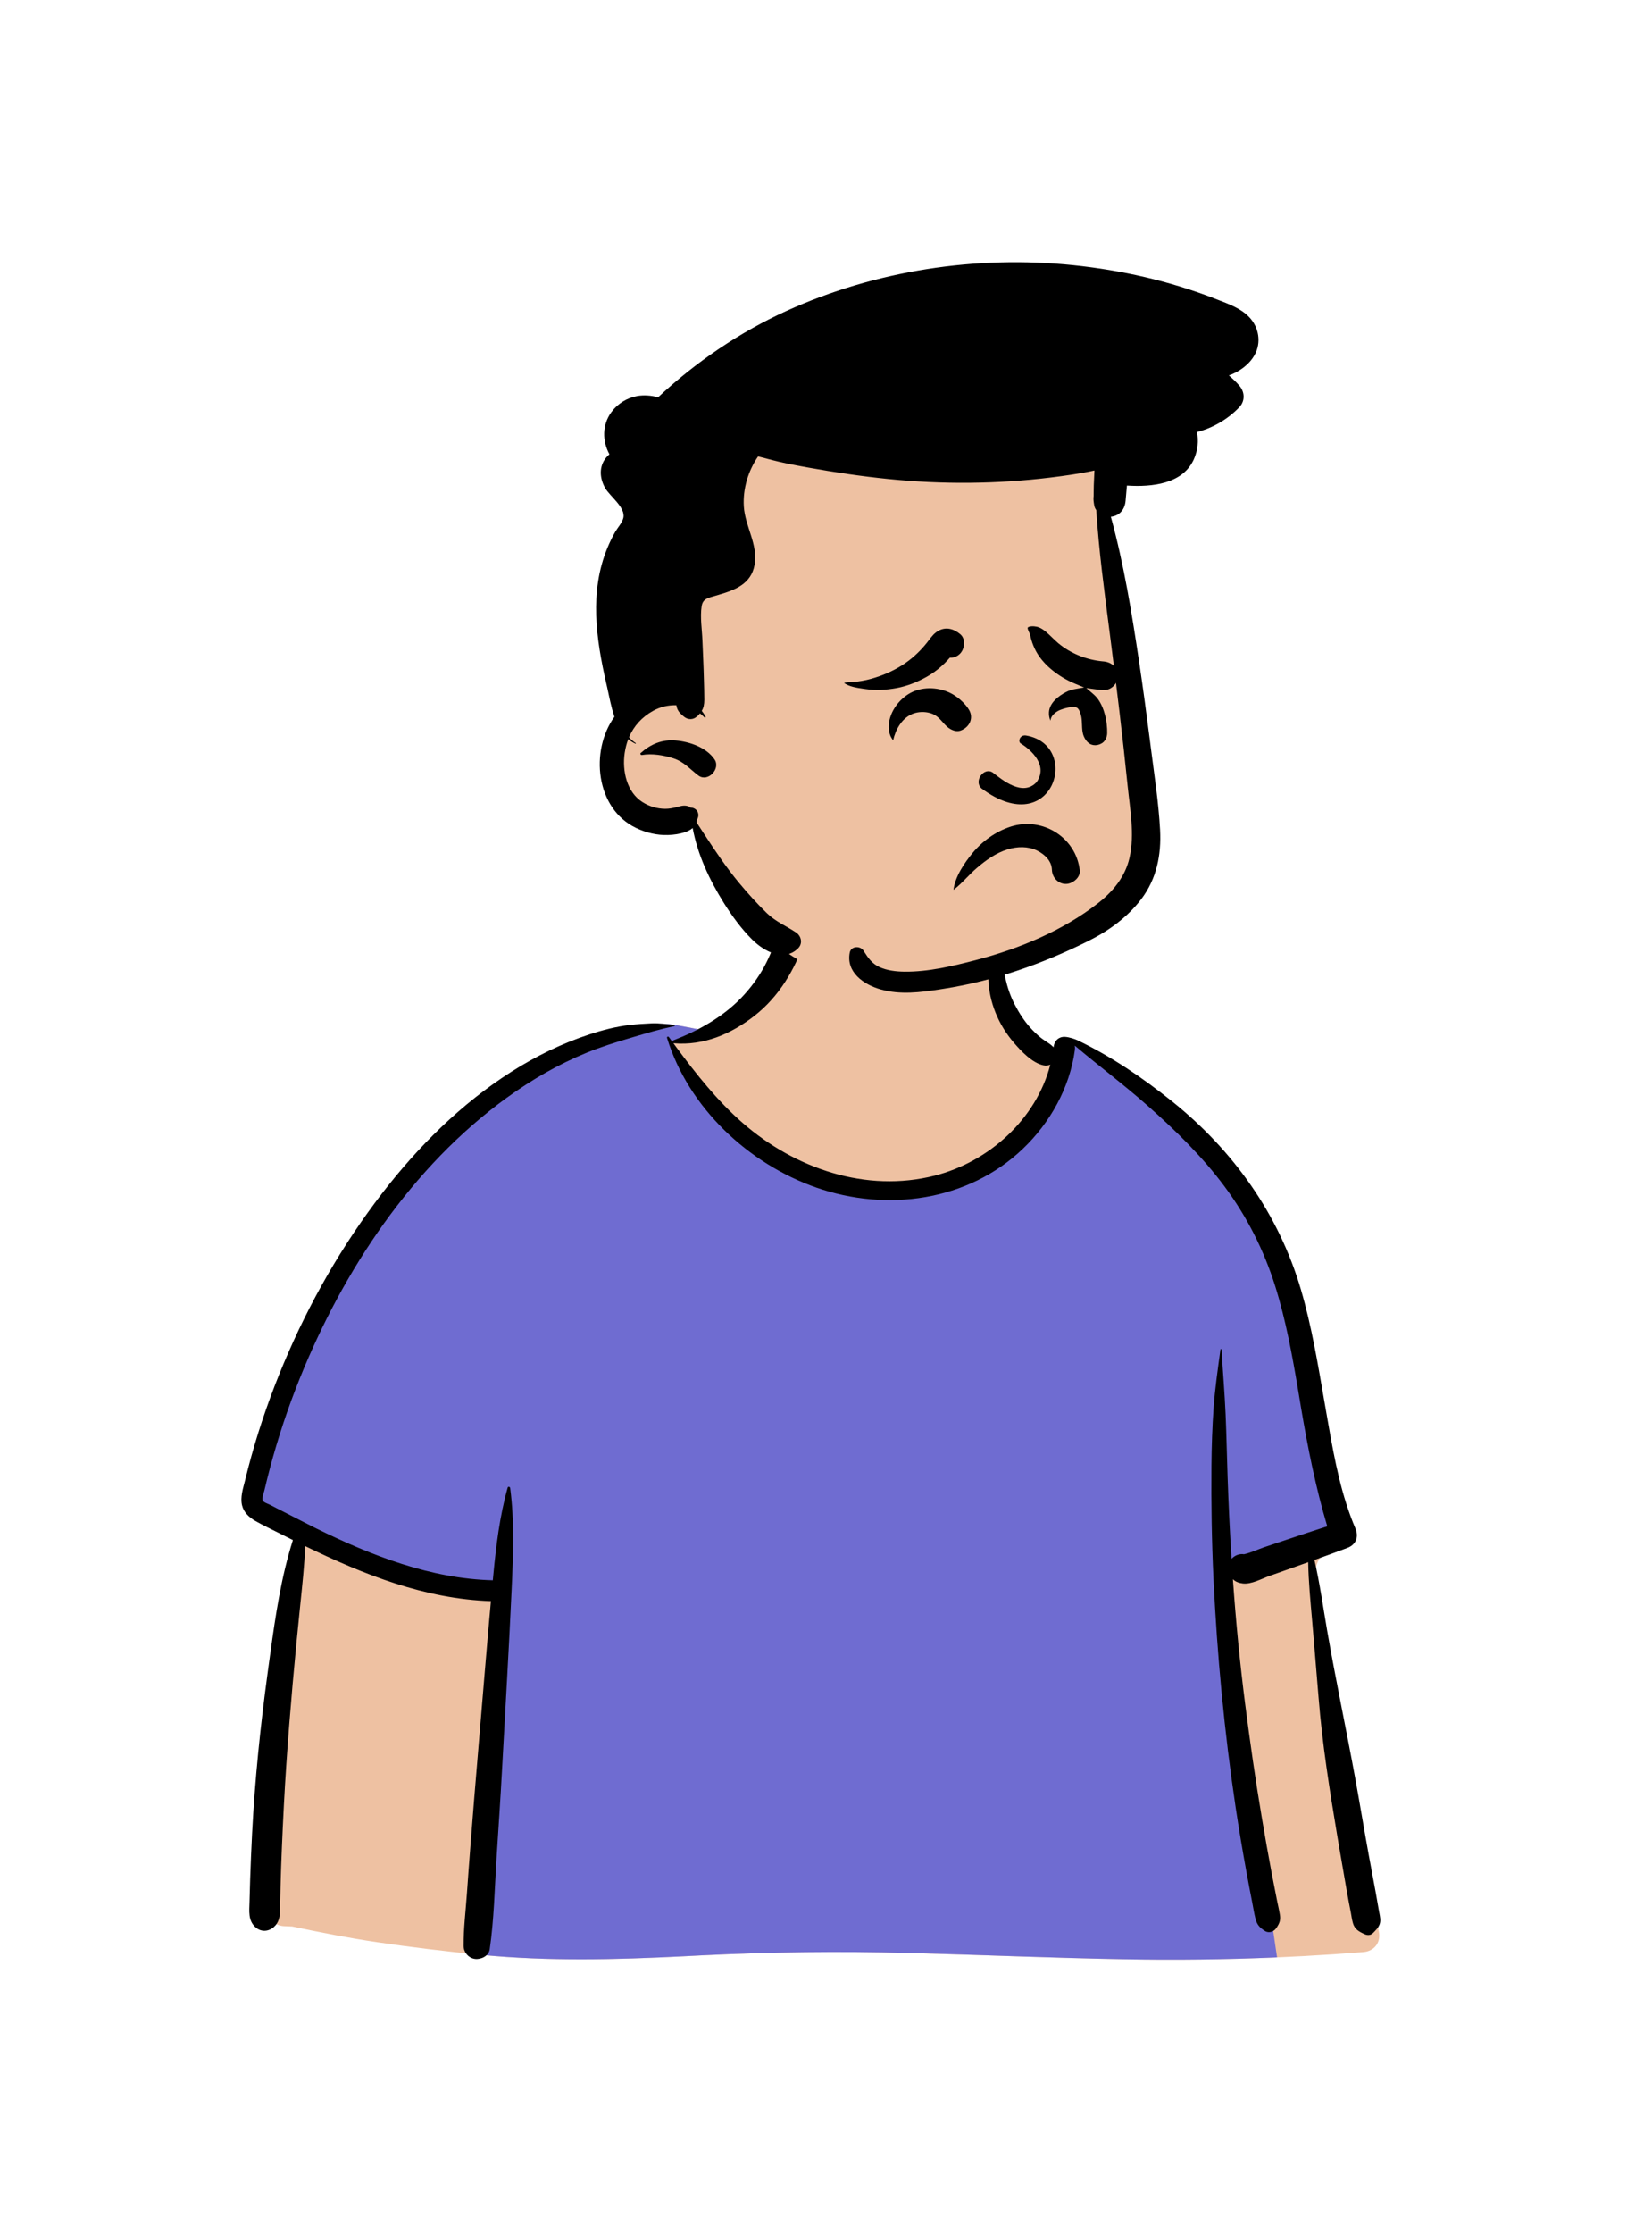 <svg width="131" height="177" viewBox="0 0 131 177" fill="none" xmlns="http://www.w3.org/2000/svg">
<path fill-rule="evenodd" clip-rule="evenodd" d="M106.239 137.632C105.774 135.003 105.348 132.368 104.961 129.727C104.777 128.473 104.598 127.218 104.437 125.961C104.324 125.08 104.152 124.073 104.75 123.421C105.593 122.503 106.358 121.717 106.461 120.402C106.558 119.164 106.14 117.815 105.878 116.614C105.33 114.095 104.648 111.608 103.894 109.143C103.129 106.64 102.289 104.16 101.437 101.685C100.641 99.37 99.875 97.035 98.838 94.815C96.869 90.601 93.539 87.481 89.423 85.397C88.399 84.879 86.311 83.029 85.242 82.615C84.259 82.234 84.262 83.346 83.295 82.927C82.521 82.592 81.801 82.146 81.368 81.398C80.897 80.586 79.718 79.45 79.538 78.505C79.158 76.502 79.57 74.797 78.142 73.289C76.874 71.95 75.17 71.032 73.407 70.54C69.528 69.457 64.355 70.214 62.015 73.823C60.897 75.546 60.507 77.629 58.999 79.036C57.682 80.264 57.976 81.103 56.27 81.736C56.174 81.772 53.555 81.21 53.459 81.246C51.593 80.846 49.809 81.965 48.097 82.615C45.545 83.583 43.115 84.843 40.832 86.341C36.229 89.36 32.286 93.282 29.035 97.719C25.758 102.193 23.215 107.208 21.405 112.449C20.965 113.722 20.57 115.011 20.222 116.312C20.027 117.04 19.818 117.795 20.056 118.541C20.25 119.151 20.682 119.605 21.189 119.971C21.877 120.467 23.256 120.789 23.229 121.787C23.209 122.546 22.952 123.344 22.826 124.094C22.677 124.987 22.554 125.885 22.431 126.781C21.873 130.863 21.439 134.967 21.247 139.083C21.058 143.136 20.901 147.272 21.182 151.324C21.2 151.591 21.28 151.836 21.408 152.043C21.288 152.089 21.279 152.313 21.428 152.345C21.533 152.367 21.637 152.389 21.741 152.411C21.958 152.575 22.229 152.676 22.541 152.686C22.752 152.693 22.963 152.702 23.174 152.713C25.399 153.179 27.625 153.619 29.88 153.952C32.62 154.357 35.369 154.687 38.127 154.956C43.793 155.507 49.414 155.324 55.088 155.027C60.753 154.73 66.414 154.661 72.085 154.809C77.76 154.956 83.434 155.204 89.111 155.305C95.453 155.418 101.786 155.244 108.11 154.739C108.977 154.67 109.514 153.98 109.342 153.117C108.318 147.951 107.157 142.82 106.239 137.632Z" fill="#EEC1A2"/>
<path fill-rule="evenodd" clip-rule="evenodd" d="M48.097 82.614L48.221 82.567C49.895 81.912 51.638 80.855 53.459 81.245C53.523 81.221 54.708 81.463 55.52 81.617L54.749 82.422L53.39 82.683C58.08 90.434 63.627 94.309 70.032 94.309C76.436 94.309 81.296 90.434 84.611 82.683L85.063 82.558C85.119 82.571 85.178 82.59 85.242 82.614C86.311 83.028 88.399 84.878 89.423 85.396C93.539 87.48 96.869 90.6 98.838 94.814C99.84 96.961 100.589 99.214 101.357 101.453L101.437 101.684C102.289 104.159 103.129 106.639 103.894 109.143C104.615 111.5 105.271 113.878 105.806 116.285L105.878 116.614C106.14 117.815 106.558 119.164 106.461 120.401C106.424 120.87 106.303 121.271 106.125 121.635L96.848 124.977L101.268 155.158C97.219 155.332 93.167 155.376 89.111 155.304C83.434 155.203 77.76 154.956 72.085 154.808C66.586 154.665 61.096 154.726 55.603 155L54.208 155.072C48.833 155.341 43.5 155.478 38.127 154.955L37.761 154.919L37.761 150.505L39.648 125.922L30.083 124.119L20.694 119.553C20.41 119.269 20.182 118.938 20.056 118.54C19.836 117.85 19.998 117.151 20.178 116.473L20.222 116.311C20.57 115.01 20.965 113.722 21.405 112.449C23.215 107.207 25.758 102.193 29.035 97.719C32.286 93.281 36.229 89.36 40.832 86.34C43.115 84.842 45.545 83.582 48.097 82.614Z" fill="#6F6CD1"/>
<path fill-rule="evenodd" clip-rule="evenodd" d="M51.689 81.118C52.276 81.093 52.874 81.188 53.459 81.246C53.51 81.251 53.529 81.329 53.472 81.341C52.425 81.56 51.389 81.86 50.36 82.164L49.92 82.295C48.76 82.638 47.635 82.993 46.512 83.451C44.274 84.364 42.149 85.596 40.193 87.012C32.662 92.464 27.21 100.719 23.771 109.265C22.836 111.586 22.045 113.965 21.404 116.384C21.248 116.972 21.101 117.563 20.962 118.156C20.921 118.33 20.743 118.775 20.841 118.952C20.927 119.11 21.262 119.207 21.418 119.288L21.944 119.561C22.97 120.091 24.679 120.961 24.851 121.046L25.118 121.178C29.49 123.324 34.161 125.143 39.08 125.269L39.119 124.849C39.338 122.523 39.626 120.185 40.254 117.931C40.288 117.81 40.442 117.851 40.456 117.959C40.806 120.627 40.694 123.316 40.572 125.997C40.356 130.745 40.069 135.49 39.813 140.236C39.686 142.61 39.521 144.983 39.371 147.356C39.222 149.734 39.174 152.168 38.833 154.526C38.757 155.052 38.142 155.338 37.676 155.282C37.161 155.221 36.765 154.767 36.762 154.246C36.756 152.872 36.928 151.482 37.024 150.112C37.115 148.81 37.213 147.509 37.313 146.208C37.679 141.459 38.1 136.715 38.489 131.968C38.627 130.285 38.776 128.602 38.929 126.92C33.718 126.752 28.849 124.82 24.204 122.561C24.137 124.09 23.974 125.615 23.817 127.137C23.378 131.385 22.992 135.63 22.702 139.891C22.556 142.043 22.449 144.197 22.357 146.352C22.311 147.411 22.274 148.47 22.246 149.53C22.236 149.883 22.227 150.236 22.22 150.589L22.204 151.398C22.191 151.911 22.139 152.386 21.708 152.759C21.27 153.138 20.679 153.158 20.246 152.759C19.666 152.225 19.769 151.496 19.786 150.778C19.8 150.173 19.818 149.567 19.837 148.962C19.878 147.751 19.929 146.541 19.991 145.331C20.208 141.101 20.643 136.888 21.211 132.692L21.433 131.072C21.846 128.061 22.301 124.981 23.227 122.08C22.866 121.901 22.507 121.72 22.149 121.539C21.514 121.217 20.858 120.915 20.24 120.559C19.751 120.277 19.328 119.891 19.192 119.32C19.04 118.685 19.273 117.99 19.427 117.37L19.44 117.315C19.592 116.691 19.755 116.069 19.927 115.45C20.625 112.94 21.487 110.479 22.497 108.078C24.518 103.271 27.128 98.705 30.315 94.576C33.184 90.859 36.573 87.489 40.545 84.961C42.487 83.725 44.557 82.71 46.745 81.993C47.768 81.657 48.881 81.366 49.952 81.246C50.53 81.181 51.109 81.144 51.689 81.118ZM62.081 73.502C62.778 72.752 64.162 73.528 63.828 74.52C63.041 76.855 61.787 78.984 59.831 80.518C57.992 81.96 55.799 82.897 53.438 82.697C53.42 82.695 53.404 82.69 53.39 82.684L53.593 82.96C55.191 85.124 56.877 87.258 58.908 89.027C63.047 92.63 68.683 94.574 74.124 93.191C78.406 92.103 82.178 88.714 83.287 84.394C83.128 84.465 82.939 84.489 82.732 84.444C81.844 84.251 80.966 83.317 80.393 82.647C79.774 81.922 79.29 81.139 78.936 80.254C78.287 78.634 78.079 76.549 78.965 74.981C79.074 74.787 79.326 74.896 79.348 75.084L79.381 75.379C79.552 76.849 79.765 78.271 80.457 79.612C80.796 80.267 81.202 80.908 81.696 81.457C81.961 81.751 82.248 82.031 82.557 82.278C82.859 82.518 83.224 82.692 83.495 82.967L83.544 83.02L83.546 83.01C83.614 82.428 84.022 82.172 84.421 82.188C84.807 82.204 85.26 82.374 85.436 82.455L85.452 82.463C88.145 83.757 90.625 85.444 92.959 87.316C97.786 91.187 101.402 96.247 103.155 102.205C104.015 105.13 104.508 108.143 105.029 111.142L105.35 112.98C105.836 115.749 106.379 118.572 107.477 121.148C107.761 121.814 107.542 122.439 106.846 122.701C105.976 123.029 105.104 123.345 104.23 123.658C104.659 125.501 104.921 127.408 105.242 129.26C105.926 133.198 106.763 137.109 107.481 141.041C107.848 143.052 108.179 145.069 108.546 147.079C108.722 148.048 108.907 149.015 109.086 149.982C109.182 150.504 109.27 151.028 109.362 151.55L109.378 151.637C109.431 151.913 109.497 152.198 109.421 152.474C109.335 152.788 109.09 153.011 108.871 153.236C108.691 153.422 108.43 153.423 108.209 153.322L108.137 153.288C107.742 153.103 107.433 152.919 107.293 152.474C107.205 152.192 107.173 151.874 107.115 151.583C107.004 151.026 106.898 150.468 106.799 149.909C106.6 148.79 106.406 147.67 106.217 146.549L106.039 145.499C105.432 141.882 104.855 138.243 104.563 134.587C104.433 132.966 104.296 131.345 104.158 129.725L104.054 128.509C103.922 126.971 103.762 125.393 103.739 123.834L103.216 124.02L100.667 124.922C100.034 125.146 99.23 125.604 98.549 125.521C98.216 125.48 97.962 125.375 97.766 125.184C98.001 128.502 98.319 131.814 98.742 135.109C99.128 138.107 99.555 141.101 100.06 144.081C100.31 145.557 100.566 147.031 100.845 148.502C100.985 149.237 101.129 149.971 101.277 150.705C101.351 151.071 101.439 151.437 101.496 151.806C101.562 152.229 101.446 152.489 101.21 152.837C101.017 153.122 100.629 153.269 100.315 153.072C99.9 152.81 99.683 152.584 99.56 152.108C99.449 151.676 99.382 151.225 99.296 150.787C99.137 149.979 98.983 149.17 98.835 148.36C98.525 146.666 98.24 144.968 97.984 143.265C97.086 137.264 96.515 131.214 96.227 125.153C96.085 122.163 96.041 119.171 96.066 116.178C96.079 114.643 96.129 113.105 96.238 111.574C96.347 110.025 96.576 108.507 96.78 106.973C96.787 106.919 96.863 106.916 96.866 106.973C96.963 108.693 97.114 110.411 97.188 112.136C97.259 113.781 97.29 115.429 97.346 117.076C97.42 119.24 97.523 121.405 97.658 123.569C97.904 123.299 98.275 123.144 98.645 123.205C99.182 123.092 99.76 122.81 100.272 122.639L102.202 121.993C103.216 121.654 104.231 121.317 105.249 120.99C104.338 117.925 103.715 114.813 103.182 111.656L102.945 110.236C102.475 107.442 101.968 104.646 101.117 101.94C100.222 99.094 98.883 96.449 97.106 94.054C95.355 91.693 93.224 89.614 91.03 87.67C89.152 86.005 87.143 84.503 85.227 82.884C85.247 82.991 85.251 83.109 85.234 83.239C84.827 86.224 83.272 89.003 81.104 91.07C76.751 95.224 70.306 96.085 64.734 94.138C59.343 92.254 54.578 87.792 52.894 82.271C52.865 82.177 52.991 82.139 53.042 82.209C53.136 82.337 53.229 82.465 53.323 82.593C53.317 82.542 53.343 82.487 53.406 82.463C55.371 81.703 57.3 80.626 58.773 79.102C59.49 78.36 60.117 77.518 60.611 76.611C60.848 76.176 61.061 75.726 61.23 75.261L61.274 75.14C61.479 74.558 61.651 73.963 62.081 73.502Z" fill="black"/>
<path fill-rule="evenodd" clip-rule="evenodd" d="M87.249 40.783C86.805 38.086 88.263 37.526 87.249 34.962C84.996 30.212 78.855 30.417 74.349 30.052C69.322 29.858 64.235 30.524 59.602 32.545C58.495 33.028 57.43 33.596 56.41 34.241C55.527 34.799 55.649 35.859 56.205 36.438C52.193 42.138 54.488 49.79 51.286 55.79C50.695 56.863 49.913 57.825 49.399 58.941C48.618 60.637 48.568 63.068 50.339 64.195C52.835 65.538 54.228 62.877 55.454 66.735C61.578 80.185 73.891 80.942 85.579 73.93C86.591 73.366 87.623 72.728 88.386 71.841C90.12 69.884 89.915 67.132 89.954 64.687C89.975 63.255 89.979 61.823 89.965 60.39C89.91 54.587 87.994 46.538 87.249 40.783Z" fill="#EEC1A2"/>
<path fill-rule="evenodd" clip-rule="evenodd" d="M62.353 24.652C69.41 21.44 77.415 20.222 85.114 21.021C88.913 21.415 92.663 22.259 96.232 23.631L96.544 23.753C97.425 24.093 98.375 24.431 99.044 25.123C99.824 25.928 100.042 27.145 99.485 28.139C99.052 28.911 98.275 29.465 97.445 29.761C97.737 30.001 98.014 30.269 98.275 30.568C98.713 31.069 98.746 31.784 98.275 32.278C97.365 33.231 96.186 33.92 94.916 34.25C95.058 34.942 94.981 35.707 94.675 36.397C93.797 38.375 91.323 38.611 89.418 38.493L89.361 38.49L89.255 39.706C89.199 40.353 88.812 40.856 88.156 40.955C88.133 40.958 88.11 40.961 88.087 40.963C89.125 44.729 89.752 48.612 90.331 52.472C90.633 54.487 90.904 56.507 91.163 58.527L91.249 59.201C91.525 61.38 91.871 63.58 91.99 65.775C92.097 67.767 91.719 69.669 90.496 71.276C89.398 72.717 87.901 73.796 86.291 74.598C82.653 76.409 78.825 77.758 74.802 78.383L74.534 78.425C72.981 78.663 71.381 78.863 69.844 78.432C68.495 78.053 67.079 77.076 67.384 75.507C67.487 74.978 68.225 74.954 68.478 75.364L68.537 75.458C68.841 75.942 69.173 76.391 69.703 76.64C70.323 76.933 71.042 77.015 71.72 77.023C73.613 77.045 75.584 76.572 77.407 76.097C80.811 75.211 84.307 73.765 87.095 71.575C88.282 70.644 89.234 69.48 89.57 67.983C89.986 66.137 89.604 64.118 89.415 62.263C89.027 58.434 88.564 54.613 88.077 50.796L87.979 50.032C87.568 46.841 87.137 43.649 86.932 40.439C86.847 40.322 86.789 40.189 86.766 40.044L86.734 39.835C86.706 39.656 86.702 39.492 86.721 39.341C86.722 38.761 86.738 38.185 86.772 37.605C86.777 37.502 86.782 37.398 86.786 37.295C86.185 37.428 85.58 37.535 84.972 37.626C80.701 38.272 76.362 38.433 72.056 38.112C69.908 37.952 67.776 37.676 65.65 37.331C64.568 37.155 63.49 36.961 62.415 36.744C61.639 36.588 60.878 36.377 60.114 36.178C59.326 37.33 58.9 38.746 58.983 40.137C59.076 41.725 60.13 43.165 59.834 44.787C59.557 46.305 58.26 46.776 56.98 47.152L56.436 47.31C56.017 47.432 55.713 47.551 55.638 48.056C55.507 48.923 55.667 49.898 55.701 50.77C55.741 51.801 55.794 52.832 55.818 53.863C55.831 54.397 55.851 54.932 55.85 55.466C55.849 55.845 55.793 56.103 55.647 56.348C55.76 56.49 55.861 56.644 55.95 56.806C55.979 56.859 55.908 56.916 55.865 56.872C55.751 56.753 55.63 56.646 55.503 56.55C55.438 56.63 55.364 56.711 55.276 56.797L55.269 56.788C54.995 57.062 54.56 57.088 54.221 56.797L54.132 56.72C53.883 56.501 53.712 56.319 53.643 55.958C53.64 55.939 53.636 55.921 53.634 55.902C53.002 55.88 52.36 56.03 51.792 56.346C50.891 56.846 50.257 57.558 49.882 58.438C50.031 58.613 50.206 58.77 50.41 58.902C50.438 58.922 50.413 58.964 50.382 58.949C50.174 58.851 49.987 58.73 49.821 58.588C49.686 58.934 49.592 59.306 49.534 59.7C49.331 61.09 49.693 62.788 50.945 63.58C51.487 63.923 52.106 64.109 52.748 64.112C53.061 64.113 53.331 64.06 53.635 63.984C53.841 63.934 54.046 63.86 54.261 63.86C54.445 63.86 54.616 63.906 54.773 63.998L54.73 64.002C54.623 64.012 54.644 64.017 54.792 64.017C55.252 64.037 55.515 64.505 55.304 64.913L55.276 64.976C55.27 64.989 55.265 64.999 55.261 65.007L55.245 65.115C55.243 65.126 55.241 65.136 55.239 65.147L55.233 65.169C55.232 65.173 55.23 65.176 55.229 65.18L55.919 66.236C56.766 67.528 57.631 68.815 58.616 69.995C59.306 70.823 60.038 71.635 60.811 72.386C61.506 73.062 62.339 73.388 63.127 73.919C63.547 74.2 63.67 74.79 63.288 75.17C62.167 76.287 60.58 75.4 59.66 74.493C58.791 73.632 58.039 72.598 57.391 71.562C56.242 69.721 55.327 67.762 54.926 65.637C54.76 65.79 54.547 65.886 54.331 65.961C53.9 66.111 53.425 66.174 52.969 66.19C52.096 66.219 51.221 66.006 50.435 65.63C47.237 64.1 46.768 59.519 48.723 56.817C48.459 56.05 48.312 55.217 48.152 54.508L48.079 54.19C47.27 50.647 46.728 46.916 48.161 43.443C48.345 42.995 48.552 42.559 48.797 42.141C48.994 41.805 49.333 41.447 49.426 41.065C49.633 40.225 48.355 39.343 47.982 38.677C47.543 37.895 47.481 36.973 48.078 36.258C48.154 36.168 48.237 36.085 48.327 36.012C47.761 34.982 47.734 33.687 48.48 32.671C48.97 32.001 49.718 31.532 50.535 31.39C51.035 31.304 51.635 31.336 52.184 31.491C55.19 28.691 58.619 26.352 62.353 24.652ZM50.811 59.686C51.613 58.976 52.499 58.604 53.593 58.698C54.692 58.792 56.015 59.248 56.66 60.194C57.17 60.941 56.131 62.037 55.383 61.476C54.702 60.964 54.247 60.387 53.402 60.112C52.642 59.866 51.702 59.708 50.907 59.849C50.819 59.864 50.732 59.755 50.811 59.686Z" fill="black"/>
<path fill-rule="evenodd" clip-rule="evenodd" d="M82.24 67.422C81.508 67.07 80.671 67.094 79.904 67.328C78.996 67.604 78.192 68.177 77.477 68.788C77.198 69.026 76.932 69.295 76.666 69.566C76.328 69.91 75.988 70.257 75.611 70.538C75.736 69.478 76.479 68.401 77.117 67.622C77.9 66.667 78.99 65.893 80.168 65.518C81.423 65.12 82.719 65.339 83.735 65.986C84.742 66.628 85.476 67.691 85.623 68.991C85.654 69.264 85.527 69.514 85.338 69.703C85.117 69.924 84.808 70.069 84.519 70.069C84.224 70.069 83.963 69.95 83.769 69.761C83.565 69.562 83.435 69.286 83.417 68.987C83.404 68.667 83.33 68.388 83.062 68.051C82.882 67.825 82.544 67.569 82.24 67.422ZM84.099 56.264C83.796 56.375 83.443 56.641 83.341 56.934C83.318 56.998 83.305 57.064 83.305 57.13C83.206 56.929 83.168 56.692 83.181 56.458C83.222 55.714 83.931 55.174 84.535 54.858C84.749 54.746 84.97 54.671 85.189 54.632L85.967 54.493L85.237 54.191C84.564 53.913 83.932 53.53 83.368 53.061C82.83 52.614 82.332 52.035 82.04 51.396C81.908 51.108 81.805 50.825 81.732 50.521L81.713 50.435C81.677 50.271 81.638 50.187 81.594 50.094C81.569 50.04 81.54 49.981 81.51 49.885C81.494 49.832 81.484 49.787 81.5 49.752C81.515 49.718 81.552 49.704 81.588 49.69C81.826 49.6 82.21 49.661 82.374 49.726C82.768 49.884 83.114 50.228 83.448 50.55C83.611 50.708 83.77 50.861 83.928 50.993C84.939 51.831 86.199 52.308 87.431 52.425L87.505 52.431C87.831 52.458 88.133 52.586 88.347 52.801C88.539 52.992 88.657 53.253 88.657 53.565C88.657 53.869 88.52 54.162 88.308 54.375C88.105 54.578 87.831 54.709 87.533 54.699C87.324 54.691 87.116 54.672 86.91 54.645L86.143 54.542L86.729 55.048C86.845 55.149 86.954 55.264 87.053 55.398C87.586 56.126 87.815 57.234 87.795 58.125C87.791 58.294 87.745 58.47 87.658 58.621C87.583 58.752 87.476 58.866 87.34 58.937C87.175 59.023 87.037 59.068 86.85 59.072C86.647 59.076 86.475 59.011 86.334 58.904C86.157 58.769 86.028 58.57 85.938 58.354C85.82 58.065 85.813 57.761 85.801 57.457C85.793 57.247 85.784 57.036 85.749 56.829C85.7 56.564 85.58 56.226 85.429 56.119C85.206 55.962 84.613 56.083 84.245 56.212L84.099 56.264ZM80.931 58.927C81.802 59.457 83.129 60.693 82.192 62.007C81.089 63.165 79.502 61.837 78.719 61.236C77.994 60.771 77.179 61.968 77.852 62.512C83.505 66.702 85.799 59.066 81.371 58.304C80.884 58.22 80.703 58.763 80.931 58.927ZM74.755 57.245C74.517 56.976 74.285 56.725 73.927 56.583C73.503 56.414 72.99 56.396 72.55 56.522C72.05 56.666 71.655 56.997 71.362 57.421C71.104 57.793 70.927 58.236 70.826 58.672C70.637 58.465 70.549 58.225 70.506 57.981C70.436 57.579 70.486 57.165 70.623 56.771C70.927 55.895 71.661 55.115 72.516 54.779C73.493 54.397 74.702 54.524 75.599 55.064C76.057 55.339 76.584 55.817 76.85 56.284C77.032 56.603 77.042 56.934 76.927 57.218C76.8 57.53 76.526 57.784 76.176 57.912C76.01 57.972 75.839 57.967 75.677 57.924C75.467 57.869 75.27 57.749 75.109 57.611C74.975 57.495 74.864 57.368 74.755 57.245ZM76.214 51.715C76.014 51.984 75.718 52.121 75.411 52.136C75.379 52.137 75.348 52.137 75.316 52.136C75.296 52.159 75.274 52.184 75.248 52.214C75.188 52.282 75.149 52.327 75.108 52.371C74.96 52.529 74.805 52.679 74.642 52.822C74.282 53.142 73.893 53.422 73.473 53.656C72.737 54.068 71.93 54.389 71.099 54.543C70.276 54.695 69.462 54.741 68.633 54.622L68.432 54.593C67.952 54.523 67.324 54.431 66.931 54.134C67.086 54.085 67.243 54.082 67.396 54.075C67.497 54.071 67.597 54.066 67.695 54.058C68.159 54.015 68.61 53.938 69.059 53.814C69.933 53.572 70.725 53.237 71.496 52.758C72.253 52.288 72.947 51.649 73.501 50.949L73.567 50.864C73.595 50.827 73.623 50.791 73.651 50.755C73.877 50.459 74.085 50.176 74.437 49.989C74.715 49.84 74.997 49.8 75.268 49.842C75.583 49.892 75.882 50.051 76.146 50.272C76.342 50.437 76.433 50.673 76.447 50.915C76.464 51.2 76.377 51.497 76.214 51.715Z" fill="black"/>
</svg>
